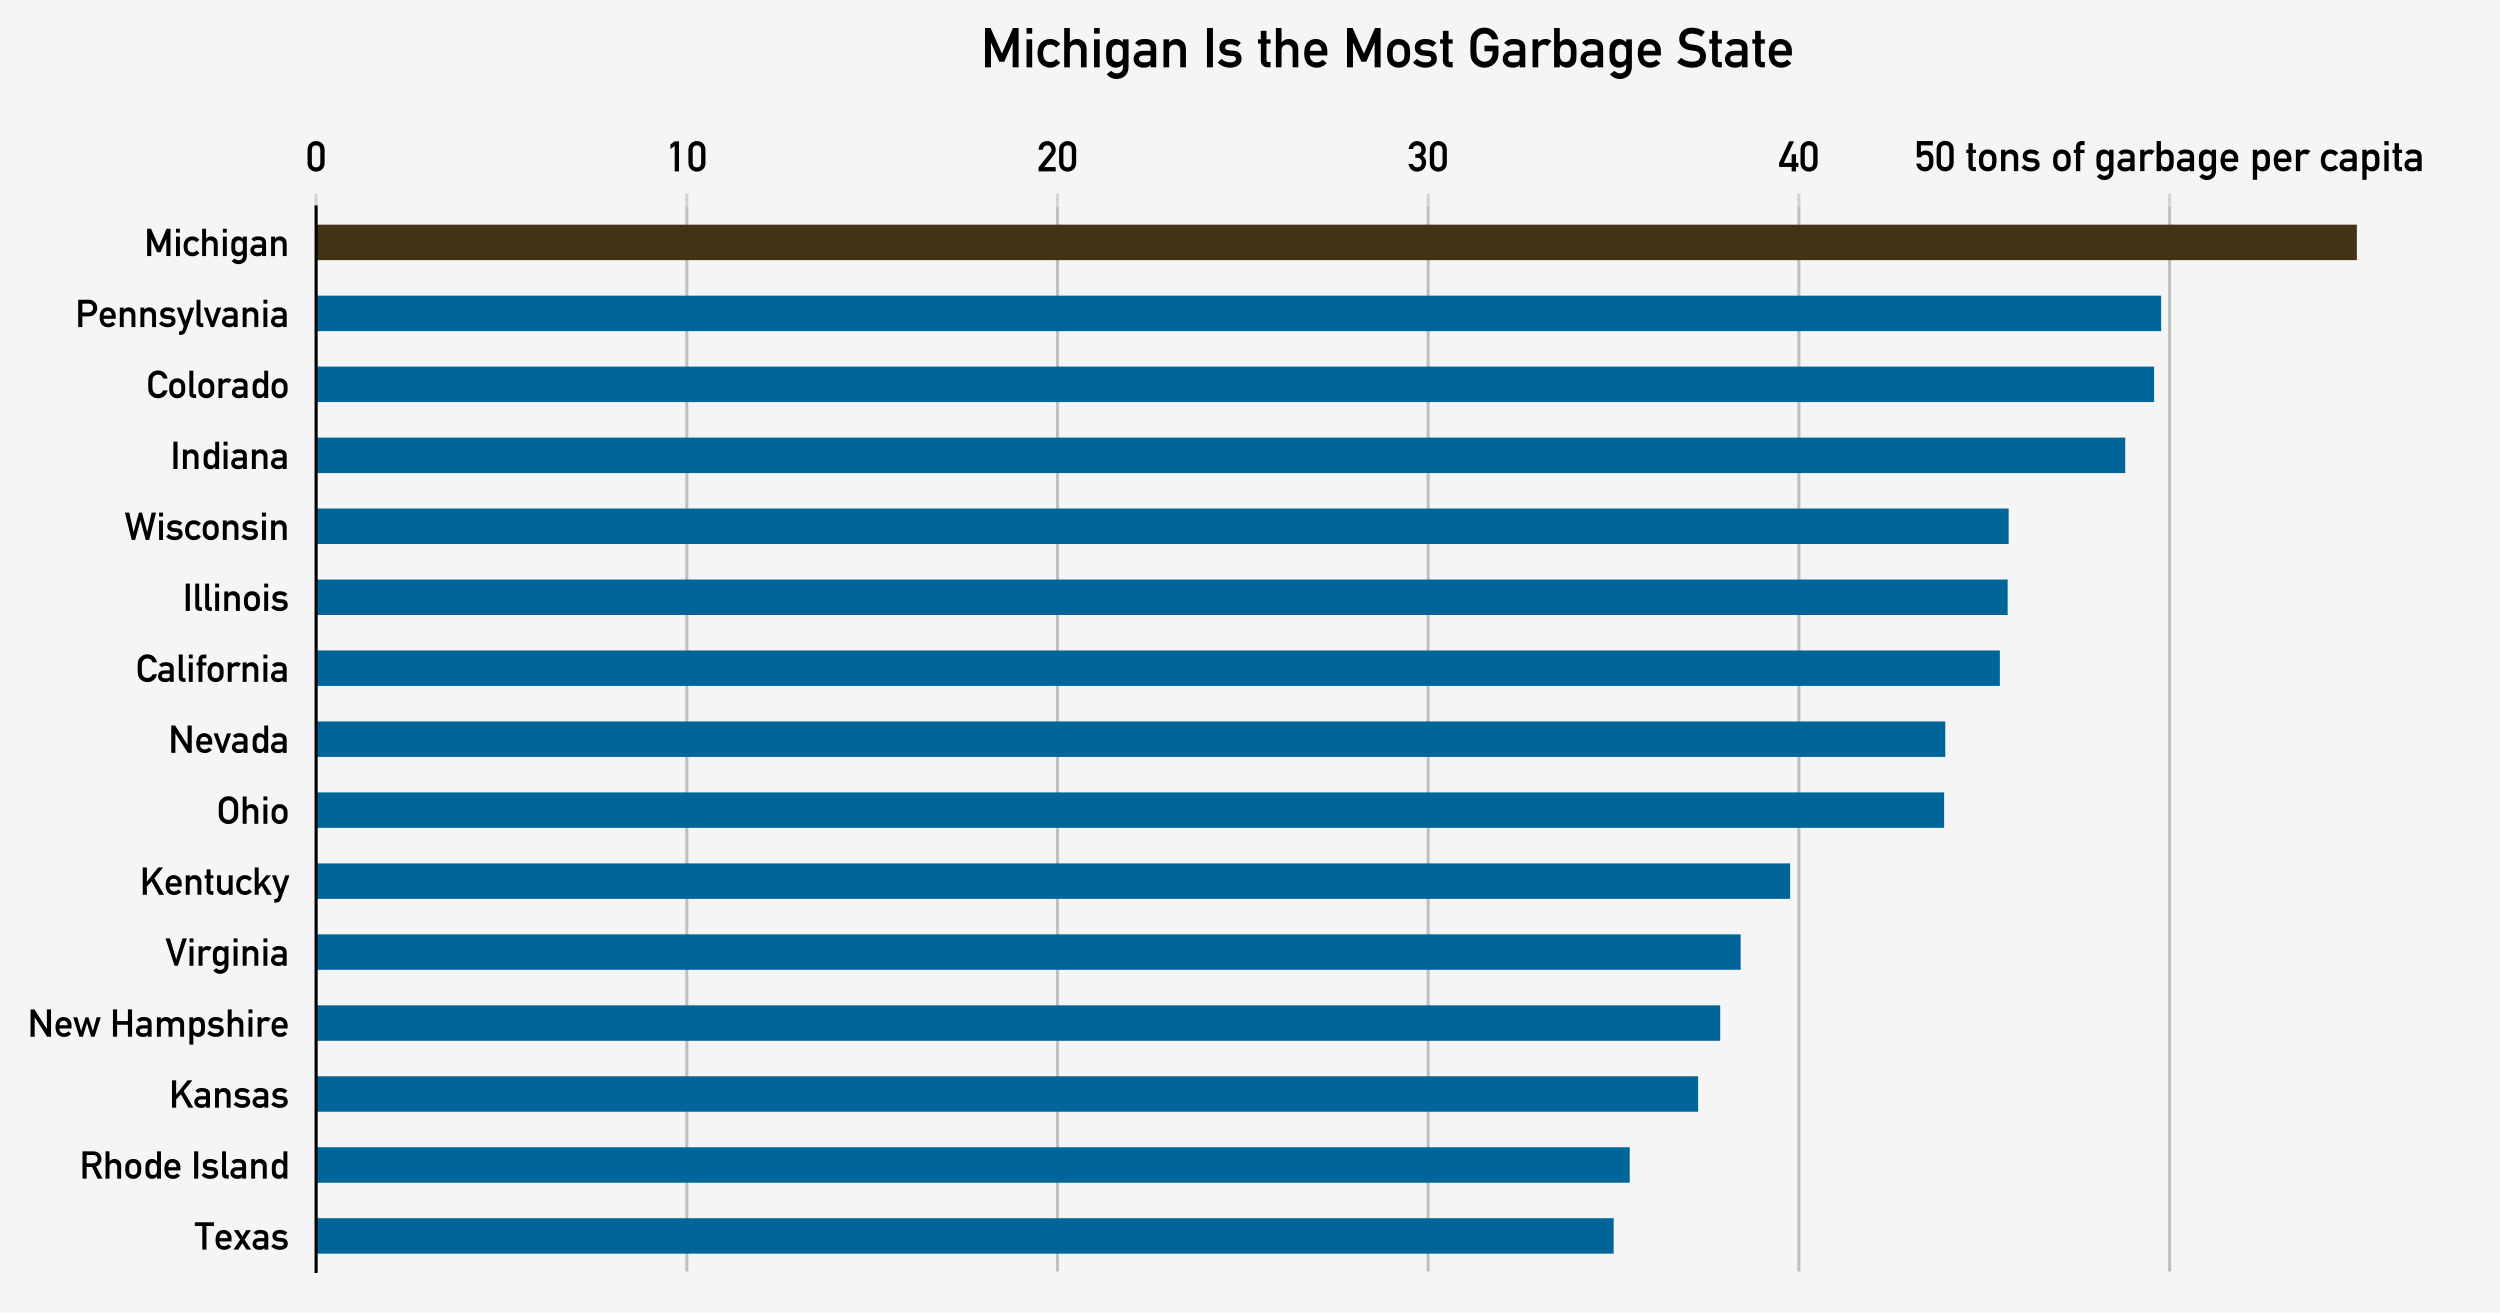 <?xml version="1.0" encoding="utf-8" standalone="no"?>
<!DOCTYPE svg PUBLIC "-//W3C//DTD SVG 1.1//EN"
  "http://www.w3.org/Graphics/SVG/1.1/DTD/svg11.dtd">
<!-- Created with matplotlib (http://matplotlib.org/) -->
<svg height="341.787pt" version="1.1" viewBox="0 0 651.009 341.787" width="651.009pt" xmlns="http://www.w3.org/2000/svg" xmlns:xlink="http://www.w3.org/1999/xlink">
 <defs>
  <style type="text/css">
*{stroke-linecap:butt;stroke-linejoin:round;}
  </style>
 </defs>
 <g id="figure_1">
  <g id="patch_1">
   <path d="M 0 341.787 
L 651.009 341.787 
L 651.009 0 
L 0 0 
z
" style="fill:#f5f5f5;"/>
  </g>
  <g id="axes_1">
   <g id="patch_2">
    <path d="M 82.309 331.087 
L 640.309 331.087 
L 640.309 53.887 
L 82.309 53.887 
z
" style="fill:none;"/>
   </g>
   <g id="matplotlib.axis_1">
    <g id="xtick_1">
     <g id="line2d_1">
      <path clip-path="url(#p434432aa4e)" d="M 82.309 331.087 
L 82.309 53.887 
" style="fill:none;stroke:#c0c0c0;stroke-linecap:square;stroke-width:0.8;"/>
     </g>
     <g id="line2d_2">
      <defs>
       <path d="M 0 0 
L 0 -3.5 
" id="m98631e057c" style="stroke:#d3d3d3;stroke-width:0.8;"/>
      </defs>
      <g>
       <use style="fill:#d3d3d3;stroke:#d3d3d3;stroke-width:0.8;" x="82.309" xlink:href="#m98631e057c" y="53.887"/>
      </g>
     </g>
     <g id="text_1">
      <!-- 0 -->
      <defs>
       <path d="M 33.984 20.516 
Q 33.688 9.719 23.969 9.625 
Q 14.203 9.719 14.016 20.516 
L 14.016 50.688 
Q 14.203 61.375 23.969 61.578 
Q 33.688 61.375 33.984 50.688 
z
M 3.812 19.922 
Q 3.906 10.109 10.109 4.781 
Q 15.922 -0.484 23.969 -0.594 
Q 32.281 -0.484 38.094 4.781 
Q 44 10.109 44.188 19.922 
L 44.188 51.312 
Q 44 61.188 38.094 66.5 
Q 32.281 71.781 23.969 71.781 
Q 15.922 71.781 10.109 66.5 
Q 3.906 61.188 3.812 51.312 
z
" id="DINAlternate-Bold-30"/>
      </defs>
      <g transform="translate(79.669 44.63)scale(0.11 -0.11)">
       <use xlink:href="#DINAlternate-Bold-30"/>
      </g>
     </g>
    </g>
    <g id="xtick_2">
     <g id="line2d_3">
      <path clip-path="url(#p434432aa4e)" d="M 178.841 331.087 
L 178.841 53.887 
" style="fill:none;stroke:#c0c0c0;stroke-linecap:square;stroke-width:0.8;"/>
     </g>
     <g id="line2d_4">
      <g>
       <use style="fill:#d3d3d3;stroke:#d3d3d3;stroke-width:0.8;" x="178.841" xlink:href="#m98631e057c" y="53.887"/>
      </g>
     </g>
     <g id="text_2">
      <!-- 10 -->
      <defs>
       <path d="M 19.391 60.406 
L 19.391 0 
L 29.594 0 
L 29.594 71.188 
L 19.391 71.188 
L 9.281 63.812 
L 9.281 52.984 
L 9.281 52.984 
L 19.391 60.406 
z
" id="DINAlternate-Bold-31"/>
      </defs>
      <g transform="translate(173.561 44.63)scale(0.11 -0.11)">
       <use xlink:href="#DINAlternate-Bold-31"/>
       <use x="47.998" xlink:href="#DINAlternate-Bold-30"/>
      </g>
     </g>
    </g>
    <g id="xtick_3">
     <g id="line2d_5">
      <path clip-path="url(#p434432aa4e)" d="M 275.373 331.087 
L 275.373 53.887 
" style="fill:none;stroke:#c0c0c0;stroke-linecap:square;stroke-width:0.8;"/>
     </g>
     <g id="line2d_6">
      <g>
       <use style="fill:#d3d3d3;stroke:#d3d3d3;stroke-width:0.8;" x="275.373" xlink:href="#m98631e057c" y="53.887"/>
      </g>
     </g>
     <g id="text_3">
      <!-- 20 -->
      <defs>
       <path d="M 3.219 0 
L 43.797 0 
L 43.797 10.203 
L 16.609 10.203 
L 39.5 38.922 
Q 43.797 44.391 43.797 51.422 
Q 43.703 60.203 37.891 65.922 
Q 32.172 71.688 23 71.781 
Q 14.797 71.688 9.188 66.016 
Q 3.609 60.203 3.219 51.312 
L 13.375 51.312 
Q 13.922 56.203 16.797 58.891 
Q 19.578 61.578 23.781 61.578 
Q 28.516 61.469 31.109 58.5 
Q 33.594 55.516 33.594 51.516 
Q 33.594 50 33.203 48.297 
Q 32.625 46.484 31 44.391 
L 3.219 9.625 
z
" id="DINAlternate-Bold-32"/>
      </defs>
      <g transform="translate(270.093 44.63)scale(0.11 -0.11)">
       <use xlink:href="#DINAlternate-Bold-32"/>
       <use x="47.998" xlink:href="#DINAlternate-Bold-30"/>
      </g>
     </g>
    </g>
    <g id="xtick_4">
     <g id="line2d_7">
      <path clip-path="url(#p434432aa4e)" d="M 371.906 331.087 
L 371.906 53.887 
" style="fill:none;stroke:#c0c0c0;stroke-linecap:square;stroke-width:0.8;"/>
     </g>
     <g id="line2d_8">
      <g>
       <use style="fill:#d3d3d3;stroke:#d3d3d3;stroke-width:0.8;" x="371.906" xlink:href="#m98631e057c" y="53.887"/>
      </g>
     </g>
     <g id="text_4">
      <!-- 30 -->
      <defs>
       <path d="M 17.578 32.172 
L 21.875 32.172 
Q 26.609 32.172 29.688 29.297 
Q 32.812 26.312 32.906 20.906 
Q 32.812 15.578 29.688 12.703 
Q 26.609 9.625 22.125 9.625 
Q 17.922 9.625 15.375 11.922 
Q 12.891 14.109 11.531 17.672 
L 1.312 17.672 
Q 2.984 8.797 8.594 4.109 
Q 14.203 -0.594 21.484 -0.594 
Q 30.906 -0.484 36.922 5.422 
Q 43.016 11.188 43.109 21.188 
Q 43.109 25.688 41.219 29.781 
Q 39.203 33.891 34.719 36.812 
Q 39.109 39.797 40.828 43.609 
Q 42.281 47.406 42.281 51.516 
Q 42.188 59.625 36.719 65.578 
Q 31 71.688 21.297 71.781 
Q 13.625 71.688 8.109 66.312 
Q 2.484 60.891 1.703 52.984 
L 11.922 52.984 
Q 12.891 57.375 15.719 59.469 
Q 18.406 61.578 21.688 61.578 
Q 26.219 61.469 29.109 58.688 
Q 31.984 55.812 32.078 51.312 
Q 32.078 46.875 29.203 44.094 
Q 26.312 41.219 21.094 41.219 
L 17.578 41.219 
z
" id="DINAlternate-Bold-33"/>
      </defs>
      <g transform="translate(366.626 44.63)scale(0.11 -0.11)">
       <use xlink:href="#DINAlternate-Bold-33"/>
       <use x="47.998" xlink:href="#DINAlternate-Bold-30"/>
      </g>
     </g>
    </g>
    <g id="xtick_5">
     <g id="line2d_9">
      <path clip-path="url(#p434432aa4e)" d="M 468.438 331.087 
L 468.438 53.887 
" style="fill:none;stroke:#c0c0c0;stroke-linecap:square;stroke-width:0.8;"/>
     </g>
     <g id="line2d_10">
      <g>
       <use style="fill:#d3d3d3;stroke:#d3d3d3;stroke-width:0.8;" x="468.438" xlink:href="#m98631e057c" y="53.887"/>
      </g>
     </g>
     <g id="text_5">
      <!-- 40 -->
      <defs>
       <path d="M 1.219 10.594 
L 30.906 10.594 
L 30.906 0 
L 41.109 0 
L 41.109 10.594 
L 46.781 10.594 
L 46.781 20.219 
L 41.109 20.219 
L 41.109 40.672 
L 30.906 40.672 
L 30.906 20.219 
L 12.312 20.219 
L 36.375 71.188 
L 25 71.188 
L 1.219 20.219 
z
" id="DINAlternate-Bold-34"/>
      </defs>
      <g transform="translate(463.158 44.63)scale(0.11 -0.11)">
       <use xlink:href="#DINAlternate-Bold-34"/>
       <use x="47.998" xlink:href="#DINAlternate-Bold-30"/>
      </g>
     </g>
    </g>
    <g id="xtick_6">
     <g id="line2d_11">
      <path clip-path="url(#p434432aa4e)" d="M 564.97 331.087 
L 564.97 53.887 
" style="fill:none;stroke:#c0c0c0;stroke-linecap:square;stroke-width:0.8;"/>
     </g>
     <g id="line2d_12">
      <g>
       <use style="fill:#d3d3d3;stroke:#d3d3d3;stroke-width:0.8;" x="564.97" xlink:href="#m98631e057c" y="53.887"/>
      </g>
     </g>
     <g id="text_6">
      <!-- 50 tons of garbage per capita -->
      <defs>
       <path d="M 4.984 32.719 
L 14.594 32.719 
Q 16.406 35.984 18.703 37.312 
Q 21 38.578 23.781 38.578 
Q 26.906 38.578 29 37.703 
Q 31.109 36.625 32.172 34.812 
Q 34.188 31 34.078 24.906 
Q 34.078 22.406 33.984 19.781 
Q 33.797 17.094 32.906 14.797 
Q 32.078 12.5 29.984 11.078 
Q 27.781 9.625 24.125 9.625 
Q 15.578 9.719 13.922 17.922 
L 3.719 17.922 
Q 5.172 8.109 11.281 3.719 
Q 17.281 -0.594 24.516 -0.594 
Q 29.891 -0.484 33.797 1.906 
Q 37.797 4.203 39.891 6.984 
Q 42.281 9.812 43.312 13.484 
Q 44.281 17.188 44.281 24.125 
Q 44.281 28.609 44 31.688 
Q 43.703 34.719 43.016 36.812 
Q 41.703 40.672 38.719 43.609 
Q 36.719 45.797 33.5 47.312 
Q 30.078 48.688 25.984 48.781 
Q 19.578 48.781 14.594 44.875 
L 14.594 44.875 
L 14.594 60.984 
L 42.922 60.984 
L 42.922 71.188 
L 4.984 71.188 
z
" id="DINAlternate-Bold-35"/>
       <path id="DINAlternate-Bold-20"/>
       <path d="M 7.172 50.688 
L 2.094 50.688 
L 2.094 42.922 
L 7.172 42.922 
L 7.172 12.5 
Q 7.172 6.5 10.688 3.328 
Q 14.109 0 19.484 0 
L 24.812 0 
L 24.812 9.625 
L 21 9.625 
Q 17.281 9.516 17.391 13.375 
L 17.391 42.922 
L 24.812 42.922 
L 24.812 50.688 
L 17.391 50.688 
L 17.391 66.109 
L 7.172 66.109 
z
" id="DINAlternate-Bold-74"/>
       <path d="M 4.109 25.391 
Q 4.109 17.391 5.422 13.188 
Q 6.781 8.984 9.625 5.906 
Q 11.719 3.516 15.484 1.609 
Q 19.188 -0.484 25 -0.594 
Q 31 -0.484 34.719 1.609 
Q 36.719 2.484 37.984 3.719 
Q 39.406 4.781 40.375 5.906 
Q 43.406 8.984 44.672 13.188 
Q 45.906 17.391 45.906 25.391 
Q 45.906 33.406 44.672 37.703 
Q 43.406 41.891 40.375 44.781 
Q 38.375 47.312 34.719 49.312 
Q 31 51.219 25 51.312 
Q 19.188 51.219 15.484 49.312 
Q 11.719 47.312 9.625 44.781 
Q 6.781 41.891 5.422 37.703 
Q 4.109 33.406 4.109 25.391 
z
M 35.688 25.297 
Q 35.688 20.125 35.203 17.672 
Q 34.719 15.188 33.203 13.281 
Q 32.078 11.812 29.891 10.688 
Q 27.781 9.625 25 9.625 
Q 22.406 9.625 20.219 10.688 
Q 18.109 11.812 16.797 13.281 
Q 15.484 15.188 14.891 17.672 
Q 14.312 20.125 14.312 25.391 
Q 14.312 30.719 14.891 33.203 
Q 15.484 35.594 16.797 37.406 
Q 18.109 39.109 20.219 40.094 
Q 22.406 41.109 25 41.109 
Q 27.781 41.109 29.891 40.094 
Q 32.078 39.109 33.203 37.406 
Q 34.719 35.594 35.203 33.203 
Q 35.688 30.719 35.688 25.297 
z
" id="DINAlternate-Bold-6f"/>
       <path d="M 6.594 0 
L 16.797 0 
L 16.797 30.172 
Q 16.797 35.5 19.672 38.281 
Q 22.516 41.109 26.906 41.109 
Q 31.297 41.109 34.078 38.281 
Q 36.922 35.5 36.922 30.172 
L 36.922 0 
L 47.125 0 
L 47.125 33.688 
Q 46.875 42.391 41.703 46.875 
Q 36.469 51.312 30.172 51.312 
Q 22.016 51.312 17 45.312 
L 16.797 45.312 
L 16.797 50.688 
L 6.594 50.688 
z
" id="DINAlternate-Bold-6e"/>
       <path d="M 8.109 15.484 
L 0.984 8.5 
Q 10.891 -0.594 23.297 -0.594 
Q 32.422 -0.484 38.281 3.609 
Q 44.188 7.625 44.281 14.984 
Q 44.281 21.297 41.016 25.391 
Q 37.5 29.594 29.594 30.172 
L 21.188 30.812 
Q 17.484 31.203 16.016 32.625 
Q 14.406 33.891 14.5 35.594 
Q 14.5 38.281 16.5 39.984 
Q 18.406 41.703 23.188 41.703 
Q 27.391 41.703 30.609 40.484 
Q 33.891 39.109 36.812 37.016 
L 36.812 37.016 
L 43.109 44.391 
Q 39.406 47.609 34.719 49.516 
Q 32.281 50.391 29.5 50.875 
Q 26.703 51.312 23.188 51.312 
Q 15.094 51.312 9.812 47.406 
Q 4.391 43.5 4.297 35.688 
Q 4.391 29.203 8.5 25.594 
Q 12.5 21.875 18.891 21.297 
L 27.875 20.516 
Q 30.719 20.406 32.422 19.281 
Q 34.078 18.219 34.078 15.484 
Q 34.078 12.406 31.297 10.688 
Q 28.516 8.984 24.125 8.984 
Q 14.312 8.984 8.109 15.484 
z
" id="DINAlternate-Bold-73"/>
       <path d="M 8.203 0 
L 18.406 0 
L 18.406 42.922 
L 28.609 42.922 
L 28.609 50.688 
L 18.406 50.688 
L 18.406 57.375 
Q 18.219 61.719 22.797 61.578 
L 28.609 61.578 
L 28.609 71.188 
L 22.016 71.188 
Q 16.109 71.188 12.203 68.016 
Q 8.203 64.594 8.203 57.375 
L 8.203 50.688 
L 3.078 50.688 
L 3.078 42.922 
L 8.203 42.922 
z
" id="DINAlternate-Bold-66"/>
       <path d="M 35.109 5.328 
L 35.109 0.094 
Q 35.016 -5.078 31.891 -8.016 
Q 28.719 -10.891 23.484 -10.891 
Q 20.703 -10.797 18.109 -9.375 
Q 15.578 -8.109 13.625 -6.297 
L 13.625 -6.297 
L 5.719 -12.594 
Q 12.984 -20.906 23.297 -21.094 
Q 32.281 -21.094 38.719 -15.578 
Q 45.125 -10.203 45.312 1.219 
L 45.312 50.688 
L 35.109 50.688 
L 35.109 45.312 
L 35.109 45.312 
Q 29.594 51.312 22.016 51.312 
Q 17.094 51.219 13.812 49.422 
Q 10.406 47.516 8.594 45.125 
Q 6.594 42.672 5.719 39.109 
Q 4.781 35.5 4.781 25.297 
Q 4.781 15.281 5.719 11.719 
Q 6.594 8.109 8.594 5.609 
Q 10.406 3.422 13.812 1.516 
Q 17.094 -0.484 22.016 -0.594 
Q 30.078 -0.391 35.109 5.328 
z
M 14.984 25.297 
Q 14.984 31.203 15.375 33.5 
Q 15.719 35.797 17 37.203 
Q 18.016 38.578 20.125 39.891 
Q 22.125 41.016 25.094 41.109 
Q 28.078 41.016 30.078 39.891 
Q 32.078 38.578 33.109 37.203 
Q 34.375 35.797 34.812 33.5 
Q 35.109 31.203 35.109 25.297 
Q 35.109 19.484 34.812 17.281 
Q 34.375 14.984 33.109 13.484 
Q 32.078 12.109 30.078 10.984 
Q 28.078 9.625 25.094 9.625 
Q 22.125 9.625 20.125 10.984 
Q 18.016 12.109 17 13.484 
Q 15.719 14.984 15.375 17.281 
Q 14.984 19.484 14.984 25.297 
z
" id="DINAlternate-Bold-67"/>
       <path d="M 33.203 0 
L 43.406 0 
L 43.406 34.625 
Q 43.312 43.891 37.594 47.703 
Q 31.891 51.422 22.312 51.312 
Q 10.984 51.516 5.172 43.891 
L 13.188 37.797 
L 13.188 37.797 
Q 14.5 39.984 16.797 40.922 
Q 19 41.703 22.797 41.703 
Q 33.297 41.891 33.203 35.203 
L 33.203 29.891 
L 19.094 29.891 
Q 10.984 29.781 6.781 25.484 
Q 2.594 21.297 2.594 14.891 
Q 2.594 8.203 7.422 3.906 
Q 12.016 -0.484 20.516 -0.594 
Q 25.688 -0.594 28.609 0.688 
Q 31.594 1.906 33.016 4.5 
L 33.203 4.5 
z
M 33.203 17.828 
Q 33.203 12.109 30.812 10.5 
Q 28.172 8.891 21.781 8.984 
Q 16.703 8.984 14.5 10.984 
Q 12.203 12.797 12.203 15.375 
Q 12.109 21.297 21 21.484 
L 33.203 21.484 
z
" id="DINAlternate-Bold-61"/>
       <path d="M 6.594 0 
L 16.797 0 
L 16.797 30.516 
Q 16.891 36.078 20.016 38.578 
Q 22.797 41.109 26.703 41.109 
Q 30.172 41.109 33.406 38.578 
L 33.406 38.578 
L 40.828 47.406 
Q 36.281 51.219 30.172 51.312 
Q 22.016 51.312 17 45.312 
L 16.797 45.312 
L 16.797 50.688 
L 6.594 50.688 
z
" id="DINAlternate-Bold-72"/>
       <path d="M 6.594 0 
L 16.797 0 
L 16.797 5.328 
L 16.797 5.328 
Q 21.875 -0.391 29.891 -0.594 
Q 34.625 -0.484 37.984 1.312 
Q 41.406 3.078 43.5 6 
Q 45.609 8.406 46.391 12.5 
Q 47.125 16.406 47.125 25.391 
Q 47.125 34.516 46.391 38.375 
Q 45.609 42.281 43.5 44.672 
Q 39.203 51.078 29.891 51.312 
Q 25.984 51.312 22.906 49.703 
Q 19.578 48 16.797 45.312 
L 16.797 45.312 
L 16.797 71.188 
L 6.594 71.188 
z
M 26.812 41.109 
Q 30.422 41.109 32.516 39.891 
Q 34.625 38.578 35.5 36.281 
Q 36.469 33.984 36.812 31.297 
Q 36.922 28.422 36.922 25.391 
Q 36.922 22.516 36.812 19.781 
Q 36.469 16.891 35.5 14.594 
Q 34.625 12.406 32.516 10.984 
Q 30.422 9.625 26.812 9.625 
Q 23.391 9.625 21.391 11.078 
Q 19.281 12.5 18.312 14.797 
Q 17.391 17.094 17.094 19.922 
Q 16.797 22.703 16.797 25.391 
Q 16.797 28.328 17.094 31 
Q 17.391 33.688 18.312 35.984 
Q 19.281 38.281 21.391 39.703 
Q 23.391 41.109 26.812 41.109 
z
" id="DINAlternate-Bold-62"/>
       <path d="M 45.906 21.484 
L 45.906 29.891 
Q 45.797 39.891 39.703 45.609 
Q 33.688 51.219 25 51.312 
Q 21.391 51.312 17.672 50 
Q 13.922 48.688 10.891 45.703 
Q 7.906 42.781 6 37.703 
Q 4.109 32.719 4.109 25.203 
Q 4.109 17.391 6.297 12.5 
Q 8.297 7.422 11.531 4.594 
Q 13.188 3.219 15.094 2.297 
Q 16.891 1.219 18.797 0.594 
Q 22.609 -0.594 26.609 -0.594 
Q 37.109 -0.688 44.875 7.625 
L 37.5 13.922 
L 37.5 13.922 
Q 32.625 8.984 26.422 8.984 
Q 21.094 8.984 17.828 12.203 
Q 14.312 15.375 14.312 21.484 
z
M 14.312 29.891 
Q 14.594 35.797 17.484 38.812 
Q 20.406 41.703 25 41.703 
Q 29.594 41.703 32.516 38.812 
Q 35.5 35.797 35.688 29.891 
z
" id="DINAlternate-Bold-65"/>
       <path d="M 6.594 -20.516 
L 16.797 -20.516 
L 16.797 5.422 
L 16.797 5.422 
Q 19.578 2.688 22.906 1.125 
Q 25.984 -0.594 29.891 -0.594 
Q 34.625 -0.484 37.984 1.312 
Q 41.406 3.078 43.5 6 
Q 45.609 8.5 46.391 12.406 
Q 47.125 16.312 47.125 25.297 
Q 47.125 34.516 46.391 38.375 
Q 45.609 42.281 43.5 44.672 
Q 39.203 51.078 29.891 51.312 
Q 21.875 51.078 16.797 45.406 
L 16.797 45.406 
L 16.797 50.688 
L 6.594 50.688 
z
M 26.812 9.625 
Q 23.391 9.625 21.391 11.078 
Q 19.281 12.5 18.312 14.797 
Q 17.391 17.094 17.094 19.922 
Q 16.797 22.609 16.797 25.297 
Q 16.797 28.172 17.094 31 
Q 17.391 33.688 18.312 35.984 
Q 19.281 38.281 21.391 39.703 
Q 23.391 41.109 26.812 41.109 
Q 30.422 41.109 32.516 39.891 
Q 34.625 38.578 35.5 36.281 
Q 36.469 34.078 36.812 31.203 
Q 36.922 28.328 36.922 25.297 
Q 36.922 22.406 36.812 19.672 
Q 36.469 16.891 35.5 14.594 
Q 34.625 12.406 32.516 10.984 
Q 30.422 9.625 26.812 9.625 
z
" id="DINAlternate-Bold-70"/>
       <path d="M 36.375 14.891 
L 36.375 14.891 
Q 32.516 9.719 26.078 9.625 
Q 13.094 9.375 12.891 25.297 
Q 13.094 41.312 26.078 41.109 
Q 32.516 40.922 36.375 35.797 
L 36.375 35.797 
L 43.891 42.484 
Q 40.578 46.484 36.078 48.875 
Q 31.594 51.219 25.688 51.312 
Q 16.703 51.422 9.906 45.312 
Q 2.875 39.109 2.688 25.297 
Q 2.875 11.625 9.906 5.516 
Q 16.703 -0.594 25.688 -0.594 
Q 31.594 -0.484 36.078 2 
Q 40.578 4.391 43.891 8.203 
z
" id="DINAlternate-Bold-63"/>
       <path d="M 6.891 0 
L 17.094 0 
L 17.094 50.688 
L 6.891 50.688 
z
M 6.891 60.984 
L 17.094 60.984 
L 17.094 71.188 
L 6.891 71.188 
z
" id="DINAlternate-Bold-69"/>
      </defs>
      <g transform="translate(498.604 44.567)scale(0.11 -0.11)">
       <use xlink:href="#DINAlternate-Bold-35"/>
       <use x="47.998" xlink:href="#DINAlternate-Bold-30"/>
       <use x="95.996" xlink:href="#DINAlternate-Bold-20"/>
       <use x="119.971" xlink:href="#DINAlternate-Bold-74"/>
       <use x="147.754" xlink:href="#DINAlternate-Bold-6f"/>
       <use x="197.754" xlink:href="#DINAlternate-Bold-6e"/>
       <use x="251.465" xlink:href="#DINAlternate-Bold-73"/>
       <use x="299.463" xlink:href="#DINAlternate-Bold-20"/>
       <use x="323.438" xlink:href="#DINAlternate-Bold-6f"/>
       <use x="373.438" xlink:href="#DINAlternate-Bold-66"/>
       <use x="401.221" xlink:href="#DINAlternate-Bold-20"/>
       <use x="425.195" xlink:href="#DINAlternate-Bold-67"/>
       <use x="477.1" xlink:href="#DINAlternate-Bold-61"/>
       <use x="527.1" xlink:href="#DINAlternate-Bold-72"/>
       <use x="566.016" xlink:href="#DINAlternate-Bold-62"/>
       <use x="617.92" xlink:href="#DINAlternate-Bold-61"/>
       <use x="667.92" xlink:href="#DINAlternate-Bold-67"/>
       <use x="719.824" xlink:href="#DINAlternate-Bold-65"/>
       <use x="769.824" xlink:href="#DINAlternate-Bold-20"/>
       <use x="793.799" xlink:href="#DINAlternate-Bold-70"/>
       <use x="845.703" xlink:href="#DINAlternate-Bold-65"/>
       <use x="895.703" xlink:href="#DINAlternate-Bold-72"/>
       <use x="934.619" xlink:href="#DINAlternate-Bold-20"/>
       <use x="958.594" xlink:href="#DINAlternate-Bold-63"/>
       <use x="1002.979" xlink:href="#DINAlternate-Bold-61"/>
       <use x="1052.979" xlink:href="#DINAlternate-Bold-70"/>
       <use x="1104.883" xlink:href="#DINAlternate-Bold-69"/>
       <use x="1128.857" xlink:href="#DINAlternate-Bold-74"/>
       <use x="1156.641" xlink:href="#DINAlternate-Bold-61"/>
      </g>
     </g>
    </g>
   </g>
   <g id="matplotlib.axis_2">
    <g id="ytick_1">
     <g id="text_7">
      <!-- Texas -->
      <defs>
       <path d="M 19.578 0 
L 30.422 0 
L 30.422 61.578 
L 49.906 61.578 
L 49.906 71.188 
L 0.094 71.188 
L 0.094 61.578 
L 19.578 61.578 
z
" id="DINAlternate-Bold-54"/>
       <path d="M 18.312 25.875 
L 0.984 0 
L 13.188 0 
L 23.969 16.891 
L 23.969 16.891 
L 34.812 0 
L 46.969 0 
L 29.688 25.875 
L 46.297 50.688 
L 34.078 50.688 
L 23.969 34.281 
L 23.969 34.281 
L 13.922 50.688 
L 1.703 50.688 
z
" id="DINAlternate-Bold-78"/>
      </defs>
      <g transform="translate(50.725 325.406)scale(0.1 -0.1)">
       <use xlink:href="#DINAlternate-Bold-54"/>
       <use x="49.844" xlink:href="#DINAlternate-Bold-65"/>
       <use x="99.844" xlink:href="#DINAlternate-Bold-78"/>
       <use x="147.842" xlink:href="#DINAlternate-Bold-61"/>
       <use x="197.842" xlink:href="#DINAlternate-Bold-73"/>
      </g>
     </g>
    </g>
    <g id="ytick_2">
     <g id="text_8">
      <!-- Rhode Island -->
      <defs>
       <path d="M 18.312 61.578 
L 35.203 61.578 
Q 40.375 61.578 43.109 59.375 
Q 46.578 56.891 46.688 51.312 
Q 46.688 46.688 43.703 43.5 
Q 40.672 40.094 34.625 39.984 
L 18.312 39.984 
z
M 7.516 0 
L 18.312 0 
L 18.312 30.422 
L 32.078 30.422 
L 46.781 0 
L 59.625 0 
L 43.109 31.594 
Q 56.688 36.812 56.891 51.312 
Q 56.594 61.188 49.812 66.5 
Q 44.188 71.188 35.297 71.188 
L 7.516 71.188 
z
" id="DINAlternate-Bold-52"/>
       <path d="M 6.594 0 
L 16.797 0 
L 16.797 30.172 
Q 16.797 35.5 19.672 38.281 
Q 22.516 41.109 26.906 41.109 
Q 31.297 41.109 34.078 38.281 
Q 36.922 35.5 36.922 30.172 
L 36.922 0 
L 47.125 0 
L 47.125 33.688 
Q 46.875 42.391 41.703 46.875 
Q 36.469 51.312 30.172 51.312 
Q 22.016 51.312 17 45.312 
L 16.797 45.312 
L 16.797 71.188 
L 6.594 71.188 
z
" id="DINAlternate-Bold-68"/>
       <path d="M 36.922 5.328 
L 36.922 0 
L 47.125 0 
L 47.125 71.188 
L 36.922 71.188 
L 36.922 45.312 
L 36.922 45.312 
Q 34.078 48 31 49.703 
Q 27.688 51.312 23.781 51.312 
Q 14.5 51.078 10.203 44.672 
Q 8.109 42.281 7.422 38.375 
Q 6.594 34.516 6.594 25.391 
Q 6.594 16.406 7.422 12.5 
Q 8.109 8.406 10.203 6 
Q 12.5 3.078 15.922 1.312 
Q 19.188 -0.484 23.781 -0.594 
Q 31.891 -0.391 36.922 5.328 
z
M 26.906 41.109 
Q 30.516 41.109 32.625 39.703 
Q 34.719 38.281 35.5 35.984 
Q 36.469 33.688 36.812 31 
Q 36.922 28.328 36.922 25.391 
Q 36.922 22.703 36.812 19.922 
Q 36.469 17.094 35.5 14.797 
Q 34.719 12.5 32.625 11.078 
Q 30.516 9.625 26.906 9.625 
Q 23.297 9.625 21.391 10.984 
Q 19.281 12.406 18.312 14.594 
Q 17.391 16.891 17.094 19.781 
Q 16.797 22.516 16.797 25.391 
Q 16.797 28.422 17.094 31.297 
Q 17.391 33.984 18.312 36.281 
Q 19.281 38.578 21.391 39.891 
Q 23.297 41.109 26.906 41.109 
z
" id="DINAlternate-Bold-64"/>
       <path d="M 7.516 0 
L 18.312 0 
L 18.312 71.188 
L 7.516 71.188 
z
" id="DINAlternate-Bold-49"/>
       <path d="M 6.594 12.312 
Q 6.594 5.609 10.406 2.781 
Q 14.016 0 19.578 0 
L 24.125 0 
L 24.125 9.625 
L 20.609 9.625 
Q 16.797 9.625 16.797 13.094 
L 16.797 71.188 
L 6.594 71.188 
z
" id="DINAlternate-Bold-6c"/>
      </defs>
      <g transform="translate(20.733 306.926)scale(0.1 -0.1)">
       <use xlink:href="#DINAlternate-Bold-52"/>
       <use x="60.986" xlink:href="#DINAlternate-Bold-68"/>
       <use x="114.697" xlink:href="#DINAlternate-Bold-6f"/>
       <use x="164.697" xlink:href="#DINAlternate-Bold-64"/>
       <use x="216.602" xlink:href="#DINAlternate-Bold-65"/>
       <use x="266.602" xlink:href="#DINAlternate-Bold-20"/>
       <use x="290.576" xlink:href="#DINAlternate-Bold-49"/>
       <use x="316.357" xlink:href="#DINAlternate-Bold-73"/>
       <use x="364.355" xlink:href="#DINAlternate-Bold-6c"/>
       <use x="390.137" xlink:href="#DINAlternate-Bold-61"/>
       <use x="440.137" xlink:href="#DINAlternate-Bold-6e"/>
       <use x="493.848" xlink:href="#DINAlternate-Bold-64"/>
      </g>
     </g>
    </g>
    <g id="ytick_3">
     <g id="text_9">
      <!-- Kansas -->
      <defs>
       <path d="M 7.516 0 
L 18.312 0 
L 18.312 21.688 
L 30.812 34.812 
L 30.812 34.812 
L 50.203 0 
L 62.984 0 
L 37.797 43.109 
L 60.594 71.188 
L 47.797 71.188 
L 18.5 34.516 
L 18.312 34.516 
L 18.312 71.188 
L 7.516 71.188 
z
" id="DINAlternate-Bold-4b"/>
      </defs>
      <g transform="translate(44.039 288.446)scale(0.1 -0.1)">
       <use xlink:href="#DINAlternate-Bold-4b"/>
       <use x="62.988" xlink:href="#DINAlternate-Bold-61"/>
       <use x="112.988" xlink:href="#DINAlternate-Bold-6e"/>
       <use x="166.699" xlink:href="#DINAlternate-Bold-73"/>
       <use x="214.697" xlink:href="#DINAlternate-Bold-61"/>
       <use x="264.697" xlink:href="#DINAlternate-Bold-73"/>
      </g>
     </g>
    </g>
    <g id="ytick_4">
     <g id="text_10">
      <!-- New Hampshire -->
      <defs>
       <path d="M 7.516 0 
L 18.312 0 
L 18.312 50.594 
L 18.5 50.594 
L 50.688 0 
L 60.891 0 
L 60.891 71.188 
L 50.094 71.188 
L 50.094 20.609 
L 49.906 20.609 
L 17.672 71.188 
L 7.516 71.188 
z
" id="DINAlternate-Bold-4e"/>
       <path d="M 46.781 0 
L 55.812 0 
L 71.969 50.688 
L 61.188 50.688 
L 51.516 15.188 
L 51.312 15.188 
L 39.797 50.688 
L 32.422 50.688 
L 20.906 15.188 
L 20.703 15.188 
L 10.984 50.688 
L 0.203 50.688 
L 16.406 0 
L 25.391 0 
L 35.984 35.5 
L 36.188 35.5 
z
" id="DINAlternate-Bold-77"/>
       <path d="M 46.484 0 
L 57.281 0 
L 57.281 71.188 
L 46.484 71.188 
L 46.484 40.672 
L 18.312 40.672 
L 18.312 71.188 
L 7.516 71.188 
L 7.516 0 
L 18.312 0 
L 18.312 31.109 
L 46.484 31.109 
z
" id="DINAlternate-Bold-48"/>
       <path d="M 7.172 0 
L 17.391 0 
L 17.391 30.172 
Q 17.391 35.5 20.312 38.281 
Q 23.094 41.109 27.484 41.109 
Q 31.891 41.109 34.719 38.281 
Q 37.5 35.5 37.5 30.172 
L 37.5 0 
L 47.703 0 
L 47.703 30.172 
Q 47.703 35.5 50.594 38.281 
Q 53.422 41.109 57.812 41.109 
Q 62.203 41.109 64.984 38.281 
Q 67.781 35.5 67.781 30.172 
L 67.781 0 
L 77.984 0 
L 77.984 33.688 
Q 77.781 42.391 72.609 46.875 
Q 67.391 51.312 61.078 51.312 
Q 51.078 51.422 45.125 44.672 
L 45.125 44.672 
Q 42.484 47.609 39.312 49.516 
Q 36.078 51.219 30.812 51.312 
Q 22.609 51.312 17.578 45.312 
L 17.391 45.312 
L 17.391 50.688 
L 7.172 50.688 
z
" id="DINAlternate-Bold-6d"/>
      </defs>
      <g transform="translate(7.2 269.966)scale(0.1 -0.1)">
       <use xlink:href="#DINAlternate-Bold-4e"/>
       <use x="68.408" xlink:href="#DINAlternate-Bold-65"/>
       <use x="118.408" xlink:href="#DINAlternate-Bold-77"/>
       <use x="190.625" xlink:href="#DINAlternate-Bold-20"/>
       <use x="214.6" xlink:href="#DINAlternate-Bold-48"/>
       <use x="279.395" xlink:href="#DINAlternate-Bold-61"/>
       <use x="329.395" xlink:href="#DINAlternate-Bold-6d"/>
       <use x="414.6" xlink:href="#DINAlternate-Bold-70"/>
       <use x="466.504" xlink:href="#DINAlternate-Bold-73"/>
       <use x="514.502" xlink:href="#DINAlternate-Bold-68"/>
       <use x="568.213" xlink:href="#DINAlternate-Bold-69"/>
       <use x="592.188" xlink:href="#DINAlternate-Bold-72"/>
       <use x="631.088" xlink:href="#DINAlternate-Bold-65"/>
      </g>
     </g>
    </g>
    <g id="ytick_5">
     <g id="text_11">
      <!-- Virginia -->
      <defs>
       <path d="M 23.578 0 
L 31.984 0 
L 55.516 71.188 
L 44.094 71.188 
L 27.875 17 
L 27.688 17 
L 11.531 71.188 
L 0.094 71.188 
z
" id="DINAlternate-Bold-56"/>
      </defs>
      <g transform="translate(43.105 251.486)scale(0.1 -0.1)">
       <use xlink:href="#DINAlternate-Bold-56"/>
       <use x="55.6" xlink:href="#DINAlternate-Bold-69"/>
       <use x="79.574" xlink:href="#DINAlternate-Bold-72"/>
       <use x="118.49" xlink:href="#DINAlternate-Bold-67"/>
       <use x="170.395" xlink:href="#DINAlternate-Bold-69"/>
       <use x="194.369" xlink:href="#DINAlternate-Bold-6e"/>
       <use x="248.08" xlink:href="#DINAlternate-Bold-69"/>
       <use x="272.055" xlink:href="#DINAlternate-Bold-61"/>
      </g>
     </g>
    </g>
    <g id="ytick_6">
     <g id="text_12">
      <!-- Kentucky -->
      <defs>
       <path d="M 6.594 17 
Q 6.688 8.406 12.203 4 
Q 17.281 -0.484 23.578 -0.594 
Q 31.688 -0.594 36.719 5.422 
L 36.922 5.422 
L 36.922 0 
L 47.125 0 
L 47.125 50.688 
L 36.922 50.688 
L 36.922 20.516 
Q 36.922 15.375 34.078 12.5 
Q 31.297 9.625 26.906 9.625 
Q 22.516 9.625 19.672 12.5 
Q 16.797 15.375 16.797 20.516 
L 16.797 50.688 
L 6.594 50.688 
z
" id="DINAlternate-Bold-75"/>
       <path d="M 6.594 0 
L 16.797 0 
L 16.797 14.594 
L 24.812 23.688 
L 24.812 23.688 
L 38.281 0 
L 51.078 0 
L 31.203 30.906 
L 48.688 50.688 
L 36.469 50.688 
L 17 26.906 
L 16.797 26.906 
L 16.797 71.188 
L 6.594 71.188 
z
" id="DINAlternate-Bold-6b"/>
       <path d="M 17.484 2 
L 14.703 -6.5 
Q 14.016 -8.688 12.312 -9.812 
Q 10.594 -10.891 8.594 -10.891 
L 5.609 -10.891 
L 5.609 -20.516 
L 8.984 -20.516 
Q 13.719 -20.516 17.484 -18.406 
Q 21.188 -16.219 23.297 -10.5 
L 45.125 50.688 
L 34.281 50.688 
L 22.312 15.188 
L 22.125 15.188 
L 10.109 50.688 
L -0.688 50.688 
z
" id="DINAlternate-Bold-79"/>
      </defs>
      <g transform="translate(36.42 233.006)scale(0.1 -0.1)">
       <use xlink:href="#DINAlternate-Bold-4b"/>
       <use x="62.988" xlink:href="#DINAlternate-Bold-65"/>
       <use x="112.988" xlink:href="#DINAlternate-Bold-6e"/>
       <use x="166.699" xlink:href="#DINAlternate-Bold-74"/>
       <use x="194.482" xlink:href="#DINAlternate-Bold-75"/>
       <use x="248.193" xlink:href="#DINAlternate-Bold-63"/>
       <use x="292.578" xlink:href="#DINAlternate-Bold-6b"/>
       <use x="344.482" xlink:href="#DINAlternate-Bold-79"/>
      </g>
     </g>
    </g>
    <g id="ytick_7">
     <g id="text_13">
      <!-- Ohio -->
      <defs>
       <path d="M 5.078 35.594 
Q 5.078 23.391 5.812 19.094 
Q 6.203 16.797 6.781 15.281 
Q 7.422 13.812 8.203 12.203 
Q 10.797 7.281 16.5 3.516 
Q 22.125 -0.391 30.516 -0.594 
Q 39.016 -0.391 44.672 3.516 
Q 50.297 7.281 52.781 12.203 
Q 54.594 14.797 55.281 19.094 
Q 55.906 23.391 55.906 35.594 
Q 55.906 48 55.281 52.203 
Q 54.594 56.391 52.781 58.984 
Q 50.297 63.922 44.672 67.781 
Q 39.016 71.688 30.516 71.781 
Q 22.125 71.688 16.5 67.781 
Q 10.797 63.922 8.203 58.984 
Q 6.594 56.391 5.812 52.203 
Q 5.078 48 5.078 35.594 
z
M 15.922 35.594 
Q 15.922 46.094 16.703 49.906 
Q 17.391 53.516 19.484 55.812 
Q 21.188 58.016 23.969 59.469 
Q 26.703 60.891 30.516 60.984 
Q 34.375 60.891 37.203 59.469 
Q 39.891 58.016 41.5 55.812 
Q 43.609 53.516 44.391 49.906 
Q 45.125 46.094 45.125 35.594 
Q 45.125 25.094 44.391 21.391 
Q 43.609 17.672 41.5 15.375 
Q 39.891 13.188 37.203 11.812 
Q 34.375 10.203 30.516 10.203 
Q 26.703 10.203 23.969 11.812 
Q 21.188 13.188 19.484 15.375 
Q 17.391 17.672 16.703 21.391 
Q 15.922 25.094 15.922 35.594 
z
" id="DINAlternate-Bold-4f"/>
      </defs>
      <g transform="translate(56.442 214.526)scale(0.1 -0.1)">
       <use xlink:href="#DINAlternate-Bold-4f"/>
       <use x="60.986" xlink:href="#DINAlternate-Bold-68"/>
       <use x="114.697" xlink:href="#DINAlternate-Bold-69"/>
       <use x="138.672" xlink:href="#DINAlternate-Bold-6f"/>
      </g>
     </g>
    </g>
    <g id="ytick_8">
     <g id="text_14">
      <!-- Nevada -->
      <defs>
       <path d="M 18.016 0 
L 26.422 0 
L 45.016 50.688 
L 34.188 50.688 
L 22.312 15.188 
L 22.125 15.188 
L 10.203 50.688 
L -0.594 50.688 
z
" id="DINAlternate-Bold-76"/>
      </defs>
      <g transform="translate(43.839 196.046)scale(0.1 -0.1)">
       <use xlink:href="#DINAlternate-Bold-4e"/>
       <use x="68.408" xlink:href="#DINAlternate-Bold-65"/>
       <use x="118.408" xlink:href="#DINAlternate-Bold-76"/>
       <use x="162.793" xlink:href="#DINAlternate-Bold-61"/>
       <use x="212.793" xlink:href="#DINAlternate-Bold-64"/>
       <use x="264.697" xlink:href="#DINAlternate-Bold-61"/>
      </g>
     </g>
    </g>
    <g id="ytick_9">
     <g id="text_15">
      <!-- California -->
      <defs>
       <path d="M 44.094 19.922 
Q 39.594 10.203 30.516 10.203 
Q 26.703 10.203 23.969 11.812 
Q 21.188 13.188 19.484 15.375 
Q 17.391 17.672 16.703 21.391 
Q 15.922 25.094 15.922 35.594 
Q 15.922 46.094 16.703 49.906 
Q 17.391 53.516 19.484 55.812 
Q 21.188 58.016 23.969 59.469 
Q 26.703 60.891 30.516 60.984 
Q 35.688 60.891 39.312 58.016 
Q 42.781 54.984 44.094 50.688 
L 55.516 50.688 
Q 53.812 59.625 47.312 65.672 
Q 40.828 71.688 30.516 71.781 
Q 22.125 71.688 16.5 67.781 
Q 10.797 63.922 8.203 58.984 
Q 6.594 56.391 5.812 52.203 
Q 5.078 48 5.078 35.594 
Q 5.078 23.391 5.812 19.094 
Q 6.203 16.797 6.781 15.281 
Q 7.422 13.812 8.203 12.203 
Q 10.797 7.281 16.5 3.516 
Q 22.125 -0.391 30.516 -0.594 
Q 39.797 -0.594 46.578 4.688 
Q 53.172 10.016 55.516 19.922 
z
" id="DINAlternate-Bold-43"/>
      </defs>
      <g transform="translate(35.337 177.566)scale(0.1 -0.1)">
       <use xlink:href="#DINAlternate-Bold-43"/>
       <use x="55.615" xlink:href="#DINAlternate-Bold-61"/>
       <use x="105.615" xlink:href="#DINAlternate-Bold-6c"/>
       <use x="131.396" xlink:href="#DINAlternate-Bold-69"/>
       <use x="155.371" xlink:href="#DINAlternate-Bold-66"/>
       <use x="183.154" xlink:href="#DINAlternate-Bold-6f"/>
       <use x="233.154" xlink:href="#DINAlternate-Bold-72"/>
       <use x="272.039" xlink:href="#DINAlternate-Bold-6e"/>
       <use x="325.75" xlink:href="#DINAlternate-Bold-69"/>
       <use x="349.725" xlink:href="#DINAlternate-Bold-61"/>
      </g>
     </g>
    </g>
    <g id="ytick_10">
     <g id="text_16">
      <!-- Illinois -->
      <g transform="translate(47.609 159.086)scale(0.1 -0.1)">
       <use xlink:href="#DINAlternate-Bold-49"/>
       <use x="25.781" xlink:href="#DINAlternate-Bold-6c"/>
       <use x="51.562" xlink:href="#DINAlternate-Bold-6c"/>
       <use x="77.344" xlink:href="#DINAlternate-Bold-69"/>
       <use x="101.318" xlink:href="#DINAlternate-Bold-6e"/>
       <use x="155.029" xlink:href="#DINAlternate-Bold-6f"/>
       <use x="205.029" xlink:href="#DINAlternate-Bold-69"/>
       <use x="229.004" xlink:href="#DINAlternate-Bold-73"/>
      </g>
     </g>
    </g>
    <g id="ytick_11">
     <g id="text_17">
      <!-- Wisconsin -->
      <defs>
       <path d="M 18.891 0 
L 27.875 0 
L 41.5 51.312 
L 41.703 51.312 
L 55.281 0 
L 64.312 0 
L 82.078 71.188 
L 70.703 71.188 
L 59.469 20.609 
L 59.281 20.609 
L 45.516 71.188 
L 37.703 71.188 
L 23.875 20.609 
L 23.688 20.609 
L 12.5 71.188 
L 1.125 71.188 
z
" id="DINAlternate-Bold-57"/>
      </defs>
      <g transform="translate(32.413 140.606)scale(0.1 -0.1)">
       <use xlink:href="#DINAlternate-Bold-57"/>
       <use x="83.203" xlink:href="#DINAlternate-Bold-69"/>
       <use x="107.178" xlink:href="#DINAlternate-Bold-73"/>
       <use x="155.176" xlink:href="#DINAlternate-Bold-63"/>
       <use x="199.561" xlink:href="#DINAlternate-Bold-6f"/>
       <use x="249.561" xlink:href="#DINAlternate-Bold-6e"/>
       <use x="303.271" xlink:href="#DINAlternate-Bold-73"/>
       <use x="351.27" xlink:href="#DINAlternate-Bold-69"/>
       <use x="375.244" xlink:href="#DINAlternate-Bold-6e"/>
      </g>
     </g>
    </g>
    <g id="ytick_12">
     <g id="text_18">
      <!-- Indiana -->
      <g transform="translate(44.4 122.126)scale(0.1 -0.1)">
       <use xlink:href="#DINAlternate-Bold-49"/>
       <use x="25.781" xlink:href="#DINAlternate-Bold-6e"/>
       <use x="79.492" xlink:href="#DINAlternate-Bold-64"/>
       <use x="131.396" xlink:href="#DINAlternate-Bold-69"/>
       <use x="155.371" xlink:href="#DINAlternate-Bold-61"/>
       <use x="205.371" xlink:href="#DINAlternate-Bold-6e"/>
       <use x="259.082" xlink:href="#DINAlternate-Bold-61"/>
      </g>
     </g>
    </g>
    <g id="ytick_13">
     <g id="text_19">
      <!-- Colorado -->
      <g transform="translate(38.089 103.646)scale(0.1 -0.1)">
       <use xlink:href="#DINAlternate-Bold-43"/>
       <use x="55.615" xlink:href="#DINAlternate-Bold-6f"/>
       <use x="105.615" xlink:href="#DINAlternate-Bold-6c"/>
       <use x="131.396" xlink:href="#DINAlternate-Bold-6f"/>
       <use x="181.396" xlink:href="#DINAlternate-Bold-72"/>
       <use x="220.297" xlink:href="#DINAlternate-Bold-61"/>
       <use x="270.297" xlink:href="#DINAlternate-Bold-64"/>
       <use x="322.201" xlink:href="#DINAlternate-Bold-6f"/>
      </g>
     </g>
    </g>
    <g id="ytick_14">
     <g id="text_20">
      <!-- Pennsylvania -->
      <defs>
       <path d="M 18.312 60.984 
L 33.891 60.984 
Q 38.281 61.078 41.609 58.984 
Q 43.797 57.719 45.016 55.516 
Q 46.188 53.078 46.188 49.516 
Q 46.188 45.219 43.312 41.703 
Q 40.281 38.094 34.281 37.984 
L 18.312 37.984 
z
M 7.516 0 
L 18.312 0 
L 18.312 27.781 
L 34.719 27.781 
Q 45.703 27.984 51.422 34.812 
Q 56.984 41.312 56.984 49.219 
Q 56.984 55.078 54.781 59.375 
Q 52.688 63.812 49.312 66.219 
Q 45.312 69.391 41.406 70.406 
Q 37.5 71.188 33.297 71.188 
L 7.516 71.188 
z
" id="DINAlternate-Bold-50"/>
      </defs>
      <g transform="translate(19.614 85.166)scale(0.1 -0.1)">
       <use xlink:href="#DINAlternate-Bold-50"/>
       <use x="59.262" xlink:href="#DINAlternate-Bold-65"/>
       <use x="109.262" xlink:href="#DINAlternate-Bold-6e"/>
       <use x="162.973" xlink:href="#DINAlternate-Bold-6e"/>
       <use x="216.684" xlink:href="#DINAlternate-Bold-73"/>
       <use x="264.682" xlink:href="#DINAlternate-Bold-79"/>
       <use x="309.066" xlink:href="#DINAlternate-Bold-6c"/>
       <use x="334.848" xlink:href="#DINAlternate-Bold-76"/>
       <use x="379.232" xlink:href="#DINAlternate-Bold-61"/>
       <use x="429.232" xlink:href="#DINAlternate-Bold-6e"/>
       <use x="482.943" xlink:href="#DINAlternate-Bold-69"/>
       <use x="506.918" xlink:href="#DINAlternate-Bold-61"/>
      </g>
     </g>
    </g>
    <g id="ytick_15">
     <g id="text_21">
      <!-- Michigan -->
      <defs>
       <path d="M 7.516 0 
L 18.312 0 
L 18.312 44.391 
L 18.5 44.391 
L 33.406 10.203 
L 42.391 10.203 
L 57.281 44.391 
L 57.516 44.391 
L 57.516 0 
L 68.312 0 
L 68.312 71.188 
L 58.109 71.188 
L 38.094 24.812 
L 38.094 24.812 
L 17.672 71.188 
L 7.516 71.188 
z
" id="DINAlternate-Bold-4d"/>
      </defs>
      <g transform="translate(37.564 66.686)scale(0.1 -0.1)">
       <use xlink:href="#DINAlternate-Bold-4d"/>
       <use x="75.781" xlink:href="#DINAlternate-Bold-69"/>
       <use x="99.756" xlink:href="#DINAlternate-Bold-63"/>
       <use x="144.141" xlink:href="#DINAlternate-Bold-68"/>
       <use x="197.852" xlink:href="#DINAlternate-Bold-69"/>
       <use x="221.826" xlink:href="#DINAlternate-Bold-67"/>
       <use x="273.73" xlink:href="#DINAlternate-Bold-61"/>
       <use x="323.73" xlink:href="#DINAlternate-Bold-6e"/>
      </g>
     </g>
    </g>
   </g>
   <g id="patch_3">
    <path clip-path="url(#p434432aa4e)" d="M 82.309 326.467 
L 420.204 326.467 
L 420.204 317.227 
L 82.309 317.227 
z
" style="fill:#006699;"/>
   </g>
   <g id="patch_4">
    <path clip-path="url(#p434432aa4e)" d="M 82.309 307.987 
L 424.388 307.987 
L 424.388 298.747 
L 82.309 298.747 
z
" style="fill:#006699;"/>
   </g>
   <g id="patch_5">
    <path clip-path="url(#p434432aa4e)" d="M 82.309 289.507 
L 442.198 289.507 
L 442.198 280.267 
L 82.309 280.267 
z
" style="fill:#006699;"/>
   </g>
   <g id="patch_6">
    <path clip-path="url(#p434432aa4e)" d="M 82.309 271.027 
L 447.949 271.027 
L 447.949 261.787 
L 82.309 261.787 
z
" style="fill:#006699;"/>
   </g>
   <g id="patch_7">
    <path clip-path="url(#p434432aa4e)" d="M 82.309 252.547 
L 453.273 252.547 
L 453.273 243.307 
L 82.309 243.307 
z
" style="fill:#006699;"/>
   </g>
   <g id="patch_8">
    <path clip-path="url(#p434432aa4e)" d="M 82.309 234.067 
L 466.165 234.067 
L 466.165 224.827 
L 82.309 224.827 
z
" style="fill:#006699;"/>
   </g>
   <g id="patch_9">
    <path clip-path="url(#p434432aa4e)" d="M 82.309 215.587 
L 506.258 215.587 
L 506.258 206.347 
L 82.309 206.347 
z
" style="fill:#006699;"/>
   </g>
   <g id="patch_10">
    <path clip-path="url(#p434432aa4e)" d="M 82.309 197.107 
L 506.554 197.107 
L 506.554 187.867 
L 82.309 187.867 
z
" style="fill:#006699;"/>
   </g>
   <g id="patch_11">
    <path clip-path="url(#p434432aa4e)" d="M 82.309 178.627 
L 520.773 178.627 
L 520.773 169.387 
L 82.309 169.387 
z
" style="fill:#006699;"/>
   </g>
   <g id="patch_12">
    <path clip-path="url(#p434432aa4e)" d="M 82.309 160.147 
L 522.802 160.147 
L 522.802 150.907 
L 82.309 150.907 
z
" style="fill:#006699;"/>
   </g>
   <g id="patch_13">
    <path clip-path="url(#p434432aa4e)" d="M 82.309 141.667 
L 523.059 141.667 
L 523.059 132.427 
L 82.309 132.427 
z
" style="fill:#006699;"/>
   </g>
   <g id="patch_14">
    <path clip-path="url(#p434432aa4e)" d="M 82.309 123.187 
L 553.42 123.187 
L 553.42 113.947 
L 82.309 113.947 
z
" style="fill:#006699;"/>
   </g>
   <g id="patch_15">
    <path clip-path="url(#p434432aa4e)" d="M 82.309 104.707 
L 560.937 104.707 
L 560.937 95.467 
L 82.309 95.467 
z
" style="fill:#006699;"/>
   </g>
   <g id="patch_16">
    <path clip-path="url(#p434432aa4e)" d="M 82.309 86.227 
L 562.762 86.227 
L 562.762 76.987 
L 82.309 76.987 
z
" style="fill:#006699;"/>
   </g>
   <g id="patch_17">
    <path clip-path="url(#p434432aa4e)" d="M 82.309 67.747 
L 613.738 67.747 
L 613.738 58.507 
L 82.309 58.507 
z
" style="fill:#423316;"/>
   </g>
   <g id="patch_18">
    <path d="M 82.309 331.087 
L 82.309 53.887 
" style="fill:none;stroke:#000000;stroke-linecap:square;stroke-linejoin:miter;stroke-width:0.8;"/>
   </g>
   <g id="text_22">
    <!-- Michigan Is the Most Garbage State -->
    <defs>
     <path d="M 30.609 29 
L 45.125 29 
L 45.125 25.297 
Q 45.016 18.609 40.922 14.5 
Q 36.812 10.203 30.516 10.203 
Q 26.703 10.203 23.969 11.812 
Q 21.188 13.188 19.484 15.375 
Q 17.391 17.672 16.703 21.391 
Q 15.922 25.094 15.922 35.594 
Q 15.922 46.094 16.703 49.906 
Q 17.391 53.516 19.484 55.812 
Q 21.188 58.016 23.969 59.469 
Q 26.703 60.891 30.516 60.984 
Q 35.688 60.891 39.312 58.016 
Q 42.781 54.984 44.094 50.688 
L 55.516 50.688 
Q 53.812 59.625 47.312 65.672 
Q 40.828 71.688 30.516 71.781 
Q 22.125 71.688 16.5 67.781 
Q 10.797 63.922 8.203 58.984 
Q 6.594 56.391 5.812 52.203 
Q 5.078 48 5.078 35.594 
Q 5.078 23.391 5.812 19.094 
Q 6.203 16.797 6.781 15.281 
Q 7.422 13.812 8.203 12.203 
Q 10.797 7.281 16.5 3.516 
Q 22.125 -0.391 30.516 -0.594 
Q 41.406 -0.391 48.578 6.781 
Q 55.719 14.016 55.906 24.703 
L 55.906 39.203 
L 30.609 39.203 
z
" id="DINAlternate-Bold-47"/>
     <path d="M 8.406 17.281 
L 1.312 9.188 
Q 12.703 -0.594 28.516 -0.594 
Q 52.984 -0.297 53.516 20.125 
Q 53.516 27.688 48.781 33.406 
Q 44 39.203 33.984 40.578 
Q 28.906 41.219 25.984 41.703 
Q 20.703 42.672 18.312 45.219 
Q 15.922 47.703 15.922 50.781 
Q 16.016 55.906 19.484 58.5 
Q 22.797 60.984 27.781 60.984 
Q 37.406 60.797 45.406 55.516 
L 45.406 55.516 
L 51.422 64.406 
Q 41.609 71.484 28.328 71.781 
Q 17.281 71.688 11.281 66.016 
Q 5.078 60.297 5.078 50.984 
Q 5.078 43.219 10.016 37.797 
Q 14.797 32.516 23.969 31 
Q 29.109 30.281 33.406 29.688 
Q 42.781 28.078 42.672 20.125 
Q 42.484 10.406 28.609 10.203 
Q 16.891 10.297 8.406 17.281 
z
" id="DINAlternate-Bold-53"/>
    </defs>
    <g transform="translate(255.412 17.537)scale(0.144 -0.144)">
     <use xlink:href="#DINAlternate-Bold-4d"/>
     <use x="75.781" xlink:href="#DINAlternate-Bold-69"/>
     <use x="99.756" xlink:href="#DINAlternate-Bold-63"/>
     <use x="144.141" xlink:href="#DINAlternate-Bold-68"/>
     <use x="197.852" xlink:href="#DINAlternate-Bold-69"/>
     <use x="221.826" xlink:href="#DINAlternate-Bold-67"/>
     <use x="273.73" xlink:href="#DINAlternate-Bold-61"/>
     <use x="323.73" xlink:href="#DINAlternate-Bold-6e"/>
     <use x="377.441" xlink:href="#DINAlternate-Bold-20"/>
     <use x="401.416" xlink:href="#DINAlternate-Bold-49"/>
     <use x="427.197" xlink:href="#DINAlternate-Bold-73"/>
     <use x="475.195" xlink:href="#DINAlternate-Bold-20"/>
     <use x="499.17" xlink:href="#DINAlternate-Bold-74"/>
     <use x="526.953" xlink:href="#DINAlternate-Bold-68"/>
     <use x="580.664" xlink:href="#DINAlternate-Bold-65"/>
     <use x="630.664" xlink:href="#DINAlternate-Bold-20"/>
     <use x="654.639" xlink:href="#DINAlternate-Bold-4d"/>
     <use x="730.42" xlink:href="#DINAlternate-Bold-6f"/>
     <use x="780.42" xlink:href="#DINAlternate-Bold-73"/>
     <use x="828.418" xlink:href="#DINAlternate-Bold-74"/>
     <use x="856.201" xlink:href="#DINAlternate-Bold-20"/>
     <use x="880.176" xlink:href="#DINAlternate-Bold-47"/>
     <use x="941.162" xlink:href="#DINAlternate-Bold-61"/>
     <use x="991.162" xlink:href="#DINAlternate-Bold-72"/>
     <use x="1030.078" xlink:href="#DINAlternate-Bold-62"/>
     <use x="1081.982" xlink:href="#DINAlternate-Bold-61"/>
     <use x="1131.982" xlink:href="#DINAlternate-Bold-67"/>
     <use x="1183.887" xlink:href="#DINAlternate-Bold-65"/>
     <use x="1233.887" xlink:href="#DINAlternate-Bold-20"/>
     <use x="1257.861" xlink:href="#DINAlternate-Bold-53"/>
     <use x="1315.234" xlink:href="#DINAlternate-Bold-74"/>
     <use x="1343.018" xlink:href="#DINAlternate-Bold-61"/>
     <use x="1393.018" xlink:href="#DINAlternate-Bold-74"/>
     <use x="1420.801" xlink:href="#DINAlternate-Bold-65"/>
    </g>
   </g>
  </g>
 </g>
 <defs>
  <clipPath id="p434432aa4e">
   <rect height="277.2" width="558" x="82.309" y="53.887"/>
  </clipPath>
 </defs>
</svg>
